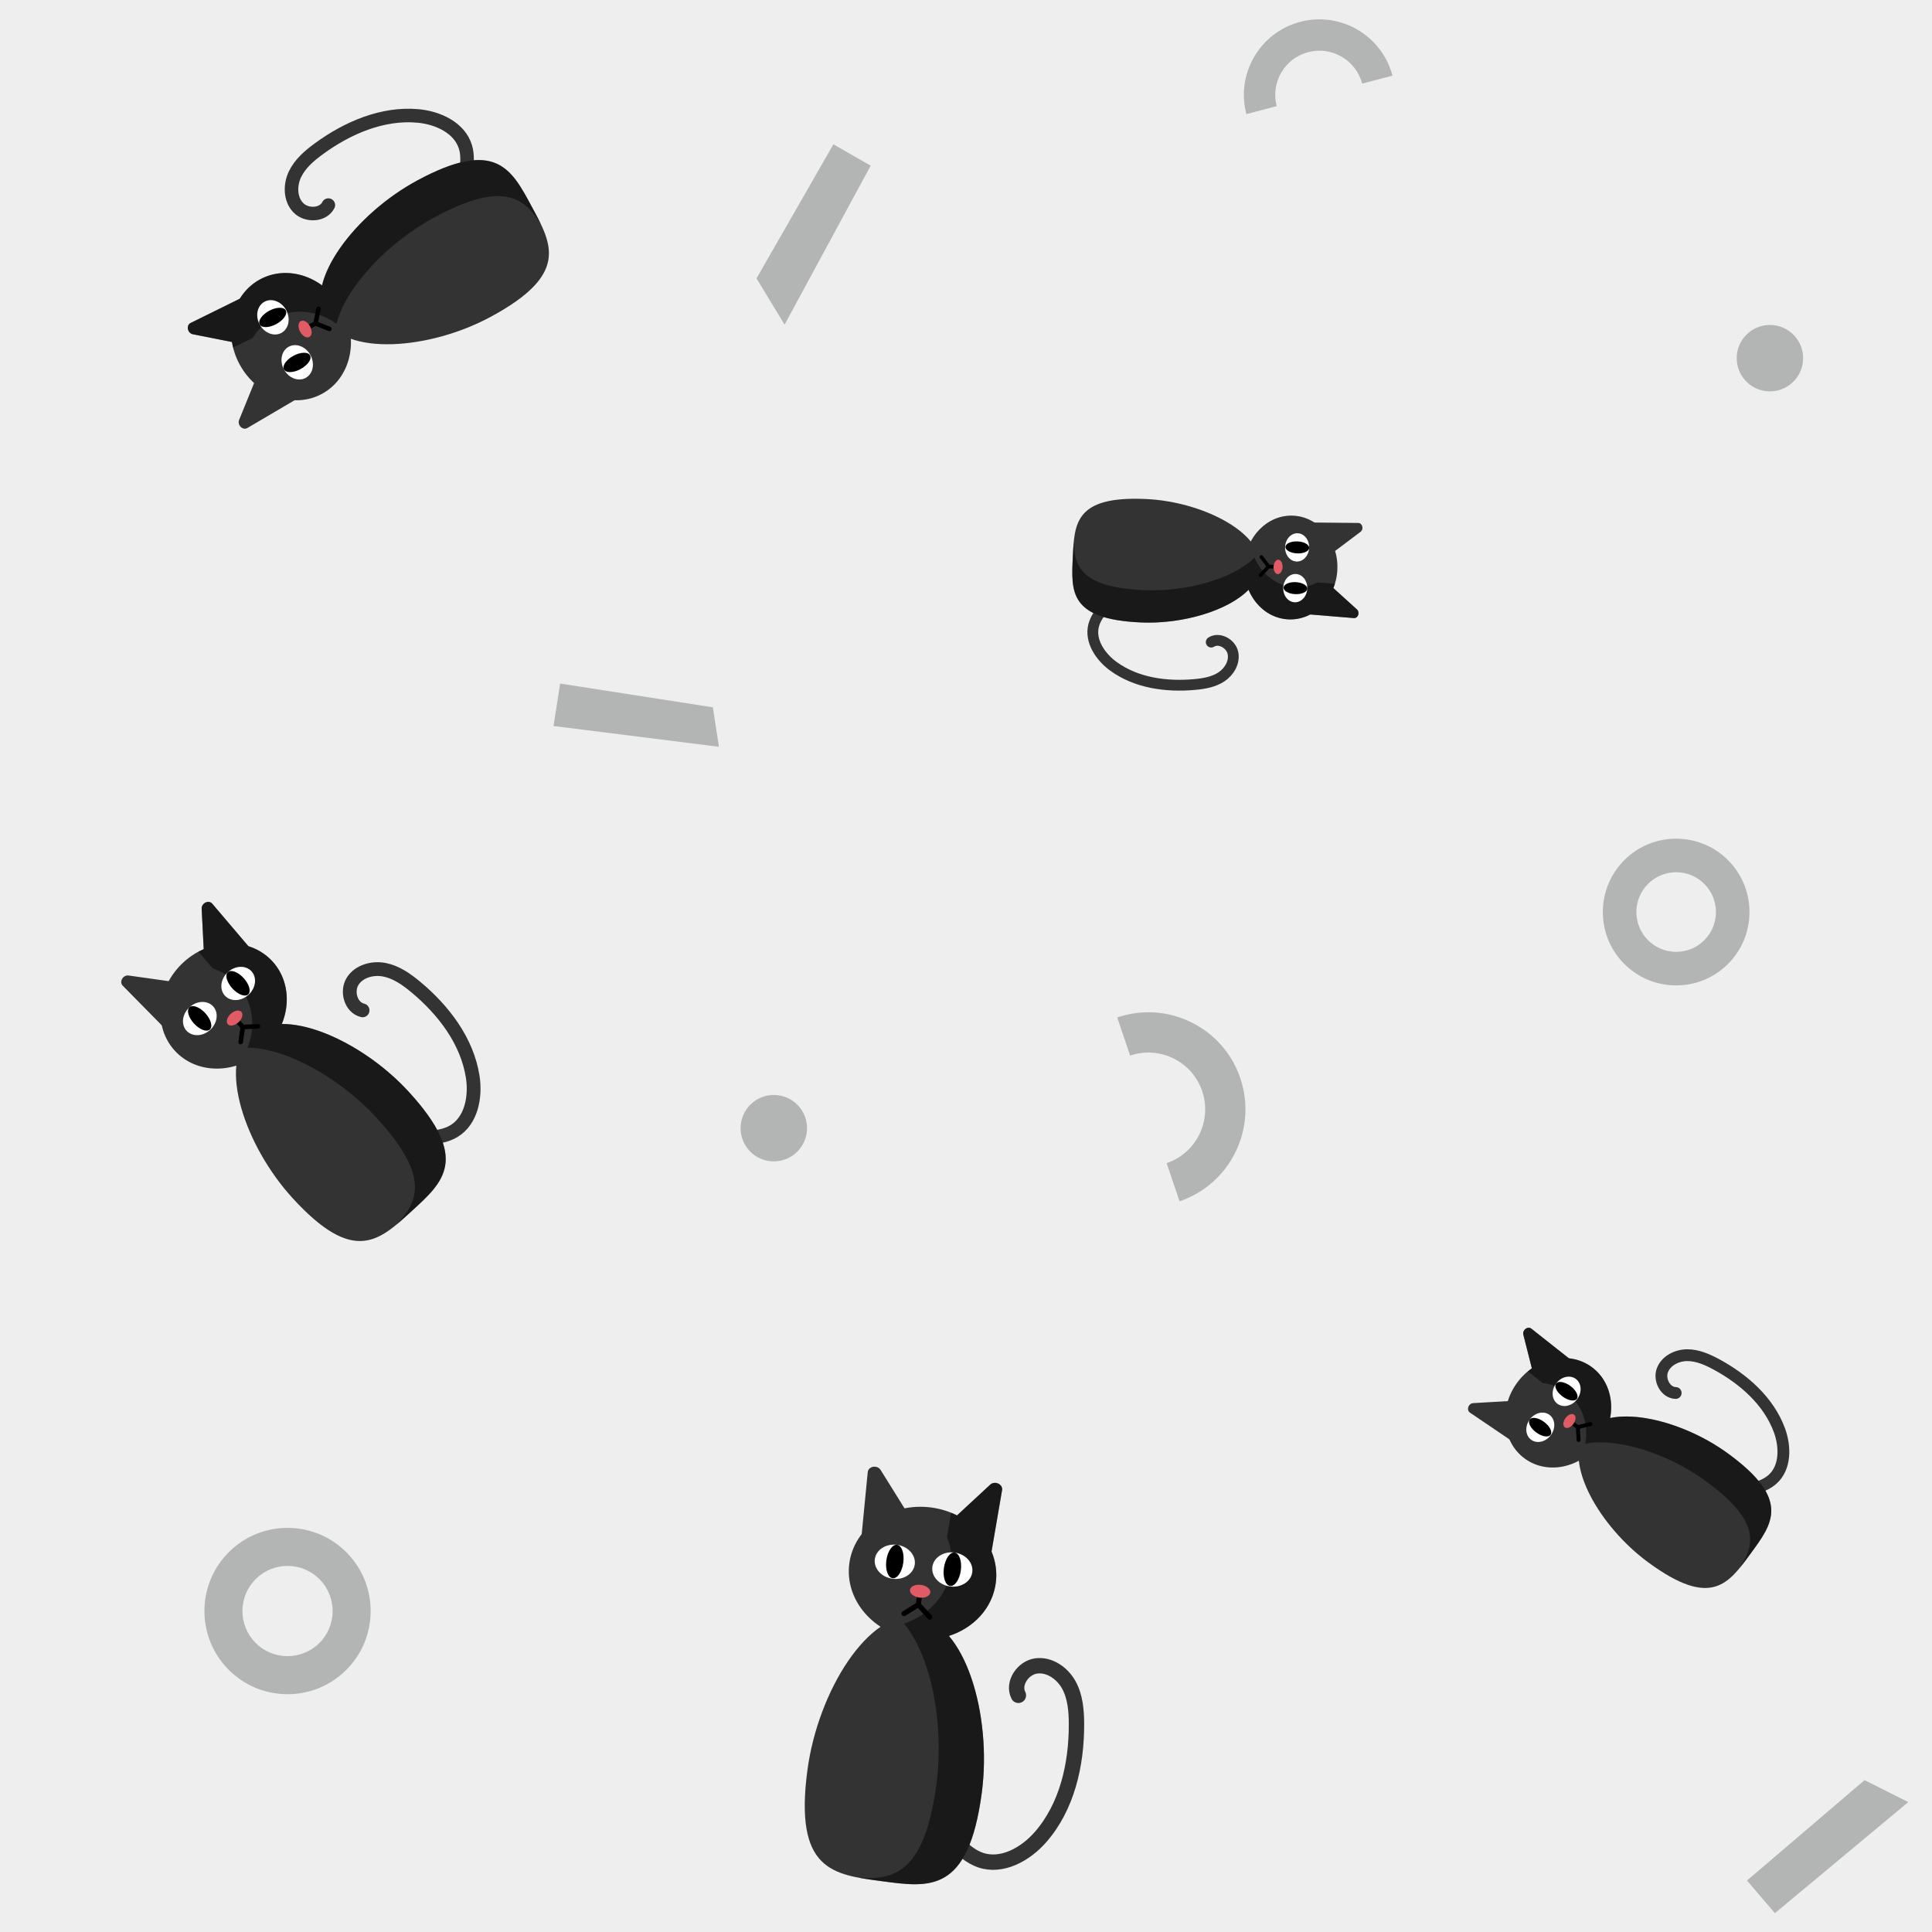 <?xml version="1.0" encoding="utf-8"?>
<svg xmlns="http://www.w3.org/2000/svg" xmlns:xlink="http://www.w3.org/1999/xlink" viewBox="0 0 256 256" width="256px" height="256px">
<rect x="0" y="0" width="256" height="256" fill="#eee"/>
<defs><g id="id-0.004636446938534711"><!--Generator: Adobe Illustrator 21.0.0, SVG Export Plug-In . SVG Version: 6.00 Build 0)--><style type="text/css">.st23{fill:#333}.st24{fill:#fff}.st54{stroke-miterlimit:10;stroke:#333;fill:none;stroke-width:3;stroke-linecap:round}.st55{opacity:.5}.st56{fill:none;stroke:#000;stroke-linecap:round;stroke-miterlimit:10}.st57{fill:#e15b64}</style><path class="st54" d="M49.161,78.087c2.608-1.48,5.904-1.68,8.671-0.525c3.566,1.488,6.168,5.016,9.954,5.788 c4.36,0.889,8.589-2.284,11.046-5.994c4.352-6.57,5.098-14.967,4.03-22.775c-0.355-2.595-0.933-5.254-2.48-7.367 c-1.547-2.113-4.285-3.545-6.812-2.859s-4.184,3.996-2.691,6.148"/><path class="st23" d="M46.556,23.089l-8.518,2.632c-0.782,0.242-1.581-0.325-1.611-1.144L35.94,11.253 c-0.044-1.19,1.654-1.715,2.446-0.756l8.763,10.611C47.712,21.791,47.403,22.828,46.556,23.089z"/><path class="st23" d="M51.775,23.089l8.518,2.632c0.783,0.242,1.581-0.325,1.611-1.144l0.487-13.325 c0.044-1.19-1.654-1.715-2.446-0.756l-8.763,10.611C50.619,21.791,50.929,22.828,51.775,23.089z"/><path class="st23" d="M66.324,70.407C66.324,90.213,58.642,90,49.166,90s-17.158,0.213-17.158-19.593 c0-15.527,7.682-32.532,17.158-32.532S66.324,54.88,66.324,70.407z"/><ellipse class="st23" cx="49.166" cy="29.372" rx="14.418" ry="12.939"/><path class="st55" d="M55.887,40.815c4.575-2.169,7.697-6.476,7.697-11.443c0-2.156-0.596-4.185-1.636-5.973l0.444-12.146 c0.044-1.19-1.654-1.715-2.446-0.756l-5.62,6.805c-0.395-0.136-0.798-0.257-1.208-0.363l-0.171,4.795 c1.04,1.833,1.636,3.912,1.636,6.123c0,5.091-3.122,9.505-7.697,11.729c6.136,5.668,10.437,18.423,10.437,30.332 c0,16.976-5.373,19.602-12.674,20.008C46.09,90.004,47.602,90,49.166,90c9.476,0,17.158,0.213,17.158-19.593 C66.324,58.789,62.022,46.345,55.887,40.815z"/><ellipse class="st24" cx="43.501" cy="27.882" rx="3.93" ry="3.339"/><ellipse cx="43.501" cy="27.83" rx="1.669" ry="3.287"/><ellipse class="st24" cx="54.83" cy="27.882" rx="3.93" ry="3.339"/><ellipse cx="54.83" cy="27.83" rx="1.669" ry="3.287"/><line class="st56" x1="49.161" y1="35.563" x2="46.625" y2="37.667"/><line class="st56" x1="49.161" y1="35.563" x2="51.697" y2="37.667"/><line class="st56" x1="49.161" y1="35.563" x2="49.161" y2="33.417"/><ellipse class="st57" cx="49.166" cy="32.918" rx="2" ry="1.25"/></g></defs>

<!-- Generator: Adobe Illustrator 21.0.0, SVG Export Plug-In . SVG Version: 6.00 Build 0)  -->






<polygon fill="#B3B4B4" points="95.261,98.953 73.345,96.2 74.22,90.577 94.461,93.724 "/>
<path fill="#B3B4B4" d="M38.105,224.49c-0.05,0-0.099,0-0.149-0.001c-2.943-0.039-5.694-1.221-7.748-3.33
	c-4.239-4.352-4.147-11.342,0.205-15.581c2.108-2.054,4.884-3.157,7.833-3.124c2.943,0.039,5.694,1.222,7.748,3.33
	c4.239,4.352,4.147,11.342-0.205,15.58C43.716,223.383,40.992,224.49,38.105,224.49z M38.098,207.494
	c-1.567,0-3.044,0.6-4.169,1.695c-2.361,2.3-2.411,6.092-0.111,8.453c1.114,1.144,2.607,1.785,4.204,1.806
	c1.609,0.014,3.106-0.581,4.25-1.695c2.361-2.3,2.411-6.092,0.112-8.453l0,0c-1.114-1.144-2.607-1.785-4.204-1.806
	C38.152,207.494,38.125,207.494,38.098,207.494z"/>
<ellipse transform="matrix(0.725 -0.689 0.689 0.725 31.783 174.591)" fill="#B3B4B4" cx="234.5" cy="47.5" rx="4.4" ry="4.4"/>
<path fill="#B3B4B4" d="M156.299,159.176l-1.714-5.053c3.929-1.333,6.042-5.614,4.709-9.543c-0.645-1.903-1.994-3.442-3.796-4.331
	c-1.803-0.89-3.844-1.024-5.747-0.378l-1.714-5.053c3.254-1.103,6.741-0.874,9.822,0.646c3.08,1.52,5.385,4.149,6.488,7.402
	C166.625,149.582,163.015,156.898,156.299,159.176z"/>
<ellipse transform="matrix(0.725 -0.689 0.689 0.725 -74.784 111.724)" fill="#B3B4B4" cx="102.5" cy="149.5" rx="4.4" ry="4.4"/>
<polygon fill="#B3B4B4" points="231.486,249.178 247.065,235.877 252.857,238.786 235.18,253.505 "/>
<polygon fill="#B3B4B4" points="115.367,21.954 103.961,43.014 100.239,36.891 110.431,19.123 "/>
<path fill="#B3B4B4" d="M222.104,130.57c-0.044,0-0.088,0-0.132-0.001c-2.596-0.034-5.024-1.077-6.835-2.937
	c-3.74-3.84-3.659-10.006,0.181-13.746c1.86-1.812,4.308-2.785,6.91-2.756c2.596,0.034,5.024,1.078,6.835,2.938
	c3.74,3.839,3.659,10.006-0.181,13.745C227.054,129.594,224.651,130.57,222.104,130.57z M222.099,115.576
	c-1.382,0-2.686,0.53-3.678,1.496c-2.083,2.029-2.127,5.374-0.098,7.458c0.983,1.009,2.3,1.575,3.708,1.594
	c1.42,0.013,2.74-0.512,3.749-1.495c2.083-2.029,2.127-5.374,0.098-7.457l0,0c-0.983-1.009-2.3-1.575-3.708-1.594
	C222.146,115.576,222.122,115.576,222.099,115.576z"/>
<path fill="#B3B4B4" d="M184.509,10.022l-4.015,1.058c-0.822-3.122-4.032-4.993-7.154-4.17c-1.512,0.398-2.779,1.362-3.567,2.713
	c-0.788,1.352-1.003,2.929-0.603,4.44l-4.015,1.058c-0.681-2.585-0.315-5.28,1.031-7.589c1.346-2.309,3.511-3.956,6.096-4.637
	C177.619,1.489,183.103,4.687,184.509,10.022z"/>


<g transform="matrix(0.991 0.133 -0.133 0.991 30.542 -14.083) translate(121.067,222.398) scale(0.679)"><g data-icon="">  <use xlink:href="#id-0.004636446938534711" x="-50" y="-50"/>
</g></g><g transform="matrix(-0.046 0.999 -0.999 -0.046 243.707 -82.505) translate(161.268,75.171) scale(0.477)"><g data-icon="">  <use xlink:href="#id-0.004636446938534711" x="-50" y="-50"/>
</g></g><g transform="matrix(0.591 -0.807 0.807 0.591 -67.658 252.831) translate(215.293,193.082) scale(0.521)"><g data-icon="">  <use xlink:href="#id-0.004636446938534711" x="-50" y="-50"/>
</g></g><g transform="matrix(-0.475 -0.88 0.88 -0.475 38.828 99.785) translate(49.185,38.308) scale(0.598)"><g data-icon="">  <use xlink:href="#id-0.004636446938534711" x="-50" y="-50"/>
</g></g><g transform="matrix(0.738 -0.675 0.675 0.738 -85.907 63.188) translate(38.434,142.243) scale(0.608)"><g data-icon="">  <use xlink:href="#id-0.004636446938534711" x="-50" y="-50"/>
</g></g>
</svg>